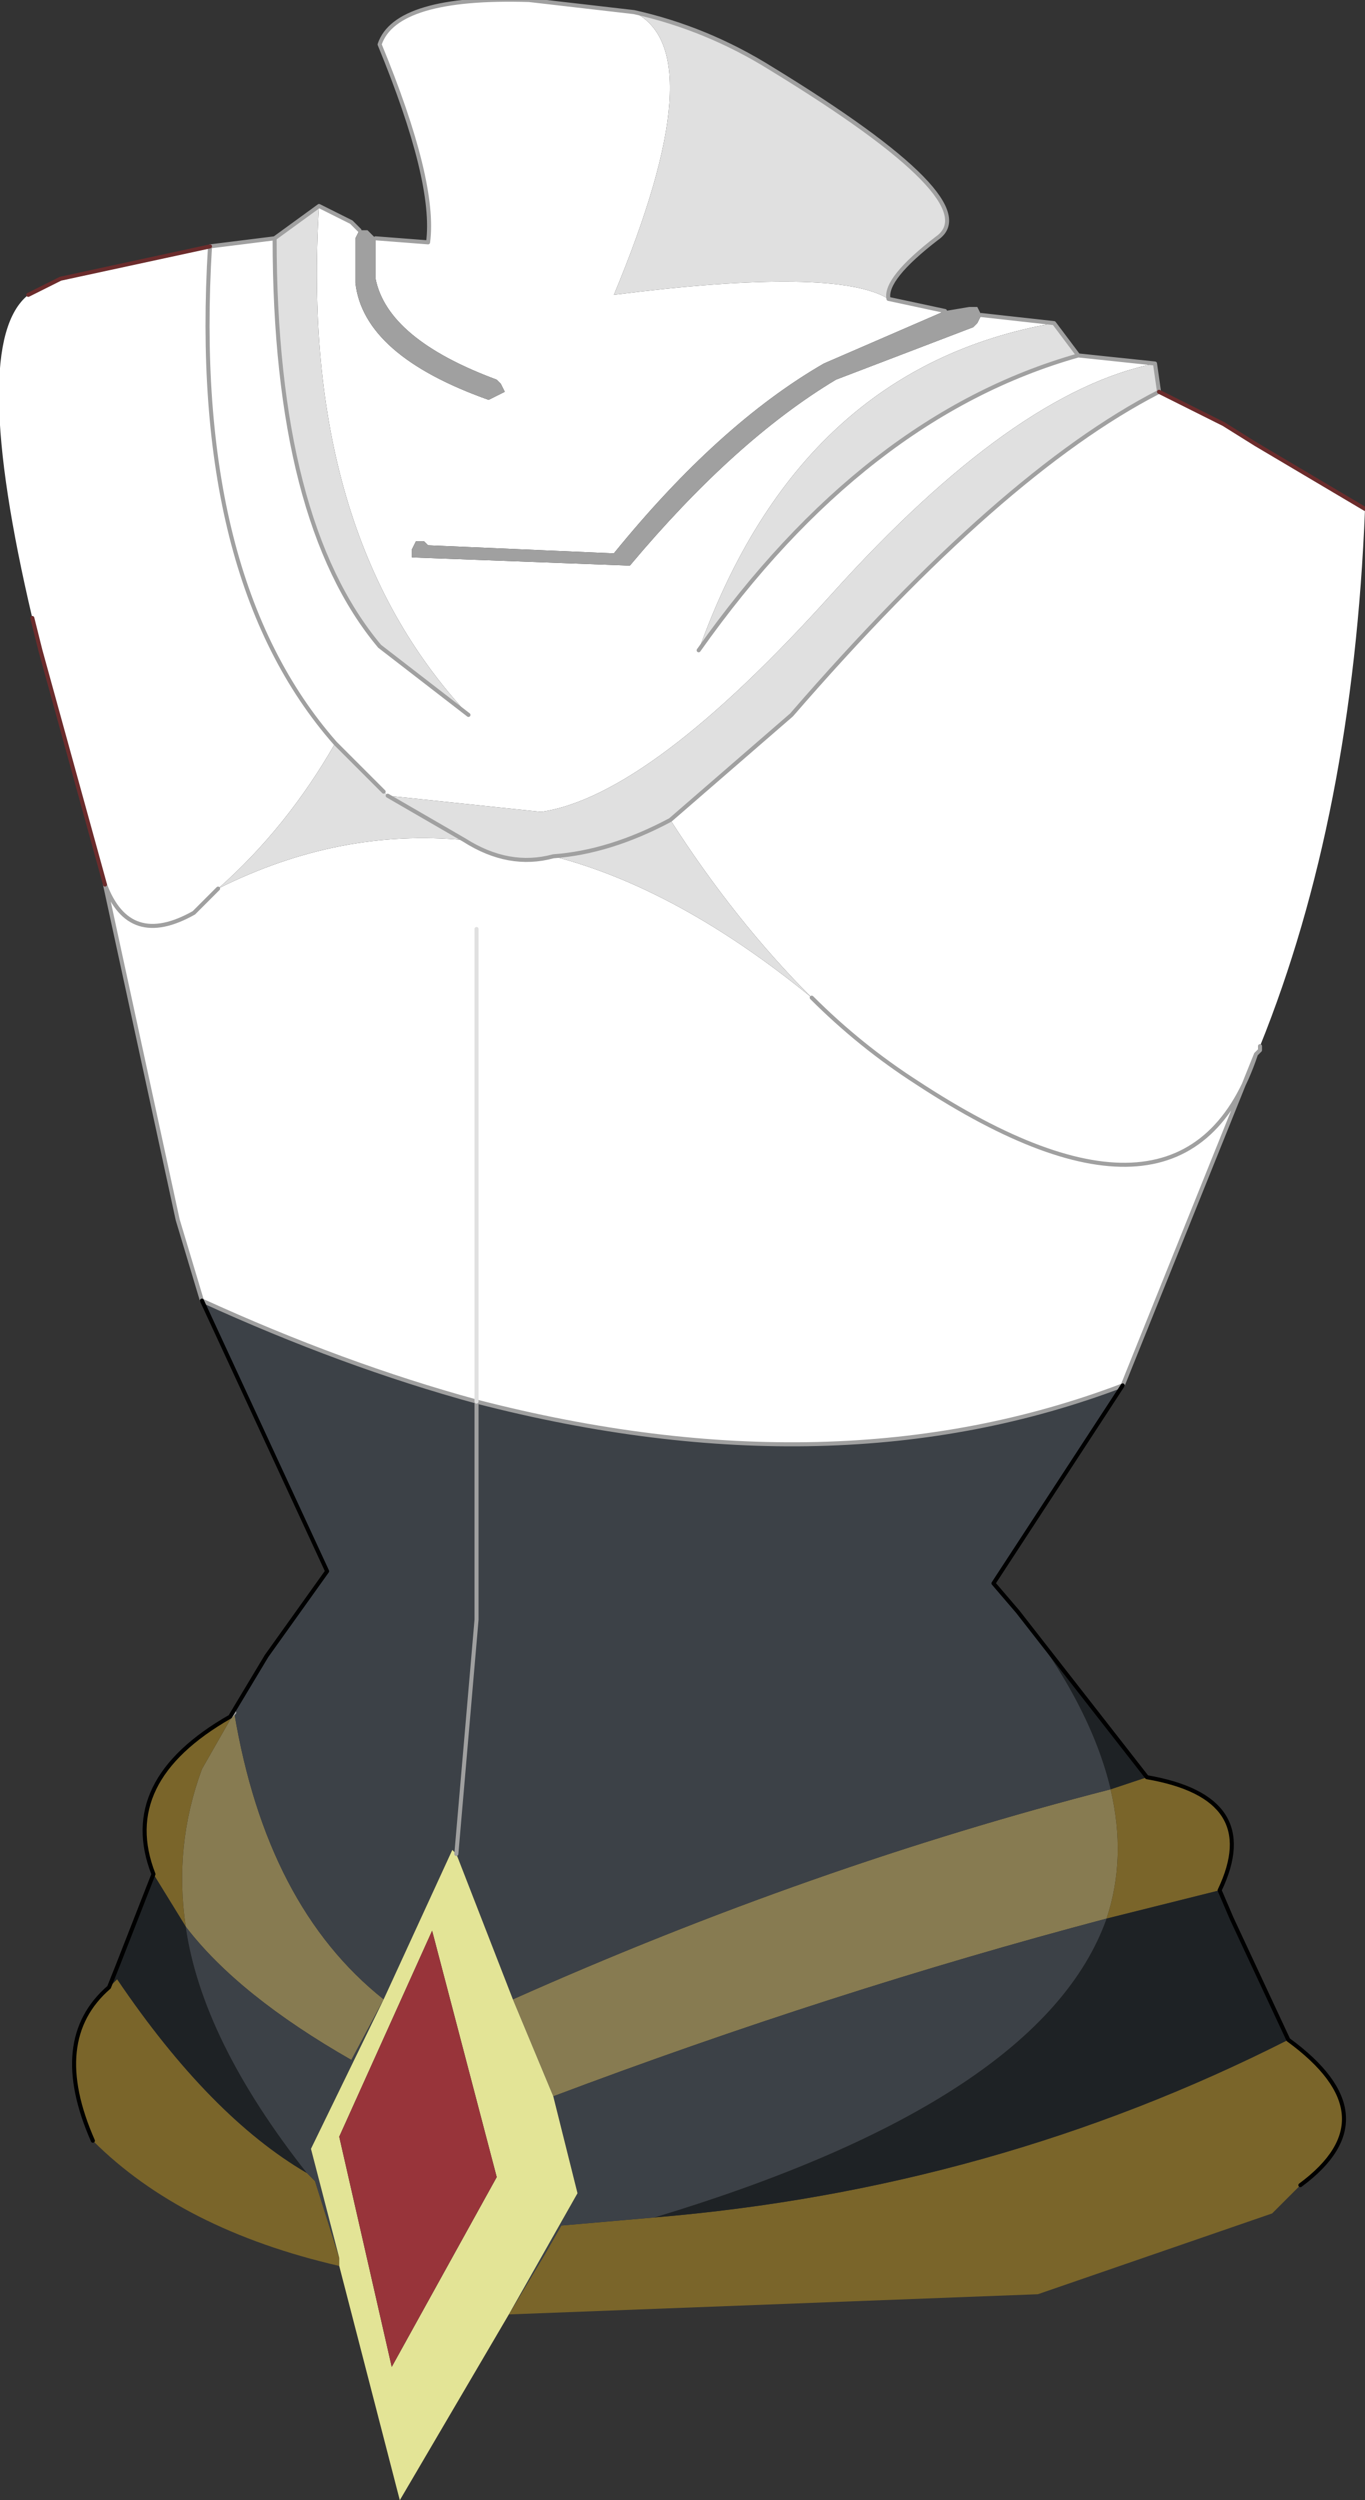 <?xml version="1.0" encoding="UTF-8" standalone="no"?>
<svg xmlns:xlink="http://www.w3.org/1999/xlink" height="30.95px" width="16.9px" xmlns="http://www.w3.org/2000/svg">
  <rect width="100%" height="100%" fill="#333333" stroke="none"/>
  <g transform="matrix(1.0, 0.0, 0.0, 1.0, 8.65, 13.55)">
    <path d="M5.65 -9.05 Q3.9 -8.7 1.65 -6.2 -0.6 -3.7 -1.95 -3.5 L-3.85 -3.7 -3.9 -3.75 -4.5 -4.35 Q-5.1 -3.3 -5.95 -2.55 -4.45 -3.3 -2.9 -3.15 -2.35 -2.8 -1.8 -2.95 -0.25 -2.55 1.4 -1.2 2.0 -0.6 2.7 -0.15 6.05 2.05 6.9 -0.5 6.05 2.05 2.7 -0.15 2.0 -0.6 1.4 -1.2 0.45 -2.15 -0.35 -3.4 L1.15 -4.7 Q3.75 -7.7 5.7 -8.7 L6.5 -8.3 6.9 -8.05 8.25 -7.25 Q8.1 -3.45 6.95 -0.6 L6.95 -0.55 6.9 -0.5 5.25 3.6 Q1.7 4.95 -2.75 3.8 -4.4 3.35 -6.15 2.55 L-6.45 1.55 -7.35 -2.6 -8.15 -5.5 -8.25 -5.9 Q-9.05 -9.3 -8.3 -9.9 L-8.0 -10.05 -7.9 -10.1 -6.05 -10.5 -5.25 -10.6 Q-5.25 -7.1 -3.95 -5.55 L-2.85 -4.7 Q-4.95 -6.95 -4.7 -11.0 L-4.3 -10.8 -4.25 -10.75 -4.2 -10.7 -4.25 -10.6 -4.25 -10.05 Q-4.15 -9.15 -2.6 -8.6 L-2.5 -8.65 -2.4 -8.7 -2.45 -8.8 -2.5 -8.85 Q-3.85 -9.35 -4.0 -10.1 L-4.0 -10.55 -4.0 -10.6 -3.35 -10.55 Q-3.25 -11.3 -3.95 -13.0 -3.75 -13.6 -2.1 -13.55 L-0.8 -13.4 Q0.2 -12.9 -1.05 -9.9 1.7 -10.25 2.35 -9.85 L3.05 -9.7 1.55 -9.05 Q0.25 -8.3 -1.05 -6.7 L-3.35 -6.8 -3.4 -6.85 -3.5 -6.85 -3.55 -6.75 -3.55 -6.65 -0.9 -6.55 -0.85 -6.55 Q0.45 -8.1 1.7 -8.85 L3.4 -9.5 3.45 -9.55 3.5 -9.65 4.4 -9.55 Q1.25 -9.0 0.0 -5.5 2.05 -8.4 4.7 -9.15 L5.65 -9.05 M-7.35 -2.6 Q-7.05 -1.8 -6.25 -2.25 L-5.95 -2.55 -6.25 -2.25 Q-7.05 -1.8 -7.35 -2.6 M-4.5 -4.35 Q-6.3 -6.4 -6.05 -10.5 -6.3 -6.4 -4.5 -4.35 M-2.75 -2.05 L-2.75 3.8 -2.75 -2.05" fill="#ffffff" fill-rule="evenodd" stroke="none"/>
    <path d="M5.65 -9.05 L5.7 -8.7 Q3.75 -7.7 1.15 -4.7 L-0.35 -3.4 Q-1.1 -3.0 -1.8 -2.95 -1.1 -3.0 -0.35 -3.4 0.45 -2.15 1.4 -1.2 -0.25 -2.55 -1.8 -2.95 -2.35 -2.8 -2.9 -3.15 L-3.85 -3.7 -2.9 -3.15 Q-4.45 -3.3 -5.95 -2.55 -5.1 -3.3 -4.5 -4.35 L-3.9 -3.75 -3.85 -3.7 -1.95 -3.5 Q-0.6 -3.7 1.65 -6.2 3.9 -8.7 5.65 -9.05 M-5.8 7.7 L-5.35 6.95 -5.75 7.65 -5.8 7.7 M-5.25 -10.6 L-4.7 -11.0 Q-4.95 -6.95 -2.85 -4.7 L-3.95 -5.55 Q-5.25 -7.1 -5.25 -10.6 M-0.8 -13.4 Q0.1 -13.2 0.9 -12.7 3.6 -11.05 2.95 -10.6 2.3 -10.1 2.35 -9.85 1.7 -10.25 -1.05 -9.9 0.2 -12.9 -0.8 -13.4 M4.4 -9.55 L4.7 -9.15 Q2.05 -8.4 0.0 -5.5 1.25 -9.0 4.4 -9.55" fill="#e0e0e0" fill-rule="evenodd" stroke="none"/>
    <path d="M5.1 8.6 Q5.3 9.45 5.05 10.2 1.65 11.1 -1.8 12.4 L-2.3 11.2 Q1.4 9.55 5.1 8.6 M-6.35 10.3 Q-6.5 9.3 -6.15 8.35 L-5.75 7.65 Q-5.35 10.05 -3.9 11.2 L-4.3 11.95 Q-5.7 11.15 -6.35 10.3" fill="#877b51" fill-rule="evenodd" stroke="none"/>
    <path d="M5.55 8.45 Q7.0 8.7 6.45 9.85 L5.05 10.2 Q5.3 9.45 5.1 8.6 L5.55 8.45 M7.3 11.7 Q8.6 12.65 7.45 13.5 L7.1 13.85 4.2 14.85 -2.35 15.1 -1.9 14.35 -1.7 14.0 -0.55 13.9 Q3.65 13.55 7.3 11.7 M-4.45 14.5 Q-6.4 14.05 -7.5 12.95 -8.05 11.7 -7.3 11.05 L-7.2 10.95 Q-6.05 12.65 -4.85 13.35 L-4.75 13.45 -4.45 14.4 -4.45 14.5 M-6.75 9.65 Q-7.2 8.5 -5.8 7.7 L-5.75 7.65 -6.15 8.35 Q-6.5 9.3 -6.35 10.3 L-6.75 9.65" fill="#7a652a" fill-rule="evenodd" stroke="none"/>
    <path d="M3.95 6.4 L5.55 8.45 5.1 8.6 Q4.85 7.55 3.95 6.4 M6.45 9.85 L6.6 10.2 7.3 11.7 Q3.65 13.55 -0.55 13.9 4.25 12.45 5.05 10.2 L6.45 9.85 M-7.3 11.05 L-7.2 10.8 -6.75 9.65 -6.35 10.3 Q-6.15 11.7 -4.85 13.35 -6.05 12.65 -7.2 10.95 L-7.3 11.05" fill="#1e2225" fill-rule="evenodd" stroke="none"/>
    <path d="M5.25 3.6 L3.65 6.05 3.95 6.4 Q4.85 7.55 5.1 8.6 1.4 9.55 -2.3 11.2 L-3.0 9.4 -3.05 9.35 -3.9 11.2 Q-5.35 10.05 -5.75 7.65 L-5.35 6.95 -4.6 5.9 -6.15 2.55 Q-4.4 3.35 -2.75 3.8 L-2.75 6.5 -3.0 9.4 -2.75 6.5 -2.75 3.8 Q1.7 4.95 5.25 3.6 M-6.35 10.3 Q-5.7 11.15 -4.3 11.95 L-3.9 11.2 -4.8 13.05 -4.45 14.4 -4.75 13.45 -4.85 13.35 Q-6.15 11.7 -6.35 10.3 M-0.55 13.9 L-1.7 14.0 -1.9 14.35 -2.35 15.1 -1.5 13.6 -1.8 12.4 Q1.65 11.1 5.05 10.2 4.25 12.45 -0.55 13.9" fill="#3c4147" fill-rule="evenodd" stroke="none"/>
    <path d="M-4.2 -10.7 L-4.1 -10.7 -4.05 -10.65 -4.0 -10.6 -4.0 -10.55 -4.0 -10.1 Q-3.85 -9.35 -2.5 -8.85 L-2.45 -8.8 -2.4 -8.7 -2.5 -8.65 -2.6 -8.6 Q-4.15 -9.15 -4.25 -10.05 L-4.25 -10.6 -4.2 -10.7 M3.05 -9.7 L3.35 -9.75 3.45 -9.75 3.5 -9.65 3.45 -9.55 3.4 -9.5 1.7 -8.85 Q0.45 -8.1 -0.85 -6.55 L-0.9 -6.55 -3.55 -6.65 -3.55 -6.75 -3.5 -6.85 -3.4 -6.85 -3.35 -6.8 -1.05 -6.7 Q0.25 -8.3 1.55 -9.05 L3.05 -9.7" fill="#a0a0a0" fill-rule="evenodd" stroke="none"/>
    <path d="M-2.35 15.1 L-3.7 17.4 -4.45 14.5 -4.45 14.4 -4.8 13.05 -3.9 11.2 -3.05 9.35 -3.0 9.4 -2.3 11.2 -1.8 12.4 -1.5 13.6 -2.35 15.1 M-3.8 15.75 L-2.5 13.4 -3.3 10.35 -4.45 12.9 -3.8 15.75" fill="#e3e496" fill-rule="evenodd" stroke="none"/>
    <path d="M-3.8 15.75 L-4.45 12.9 -3.3 10.35 -2.5 13.4 -3.8 15.75" fill="#98343a" fill-rule="evenodd" stroke="none"/>
    <path d="M5.7 -8.7 L5.65 -9.05 4.7 -9.15 4.4 -9.55 3.5 -9.65 M-3.85 -3.7 L-2.9 -3.15 Q-2.35 -2.8 -1.8 -2.95 -1.1 -3.0 -0.35 -3.4 L1.15 -4.7 Q3.75 -7.7 5.7 -8.7 M6.95 -0.6 L6.95 -0.55 6.9 -0.5 5.25 3.6 Q1.7 4.95 -2.75 3.8 -4.4 3.35 -6.15 2.55 L-6.45 1.55 -7.35 -2.6 Q-7.05 -1.8 -6.25 -2.25 L-5.95 -2.55 M-6.05 -10.5 L-5.25 -10.6 -4.7 -11.0 -4.3 -10.8 -4.25 -10.75 -4.2 -10.7 M-4.0 -10.6 L-3.35 -10.55 Q-3.25 -11.3 -3.95 -13.0 -3.75 -13.6 -2.1 -13.55 L-0.8 -13.4 Q0.1 -13.2 0.9 -12.7 3.6 -11.05 2.95 -10.6 2.3 -10.1 2.35 -9.85 L3.05 -9.7 M6.9 -0.5 Q6.05 2.05 2.7 -0.15 2.0 -0.6 1.4 -1.2 M0.0 -5.5 Q2.05 -8.4 4.7 -9.15 M-3.9 -3.75 L-4.5 -4.35 Q-6.3 -6.4 -6.05 -10.5 M-2.85 -4.7 L-3.95 -5.55 Q-5.25 -7.1 -5.25 -10.6 M-5.75 7.65 L-5.8 7.7 M-3.0 9.4 L-2.75 6.5 -2.75 3.8" fill="none" stroke="#a0a0a0" stroke-linecap="round" stroke-linejoin="round" stroke-width="0.05"/>
    <path d="M5.7 -8.7 L6.5 -8.3 6.9 -8.05 8.25 -7.25 M-7.35 -2.6 L-8.15 -5.5 -8.25 -5.9 M-8.3 -9.9 L-8.0 -10.05 -7.9 -10.1 -6.05 -10.5" fill="none" stroke="#6b2c2c" stroke-linecap="round" stroke-linejoin="round" stroke-width="0.05"/>
    <path d="M-2.75 3.8 L-2.75 -2.05" fill="none" stroke="#e0e0e0" stroke-linecap="round" stroke-linejoin="round" stroke-width="0.05"/>
    <path d="M5.25 3.6 L3.65 6.05 3.95 6.4 5.55 8.45 Q7.0 8.7 6.45 9.85 L6.6 10.2 7.3 11.7 Q8.6 12.65 7.45 13.5 M-7.5 12.95 Q-8.05 11.7 -7.3 11.05 L-7.2 10.8 -6.75 9.65 Q-7.2 8.5 -5.8 7.7 L-5.35 6.95 -4.6 5.9 -6.15 2.55" fill="none" stroke="#000000" stroke-linecap="round" stroke-linejoin="round" stroke-width="0.05"/>
  </g>
</svg>
